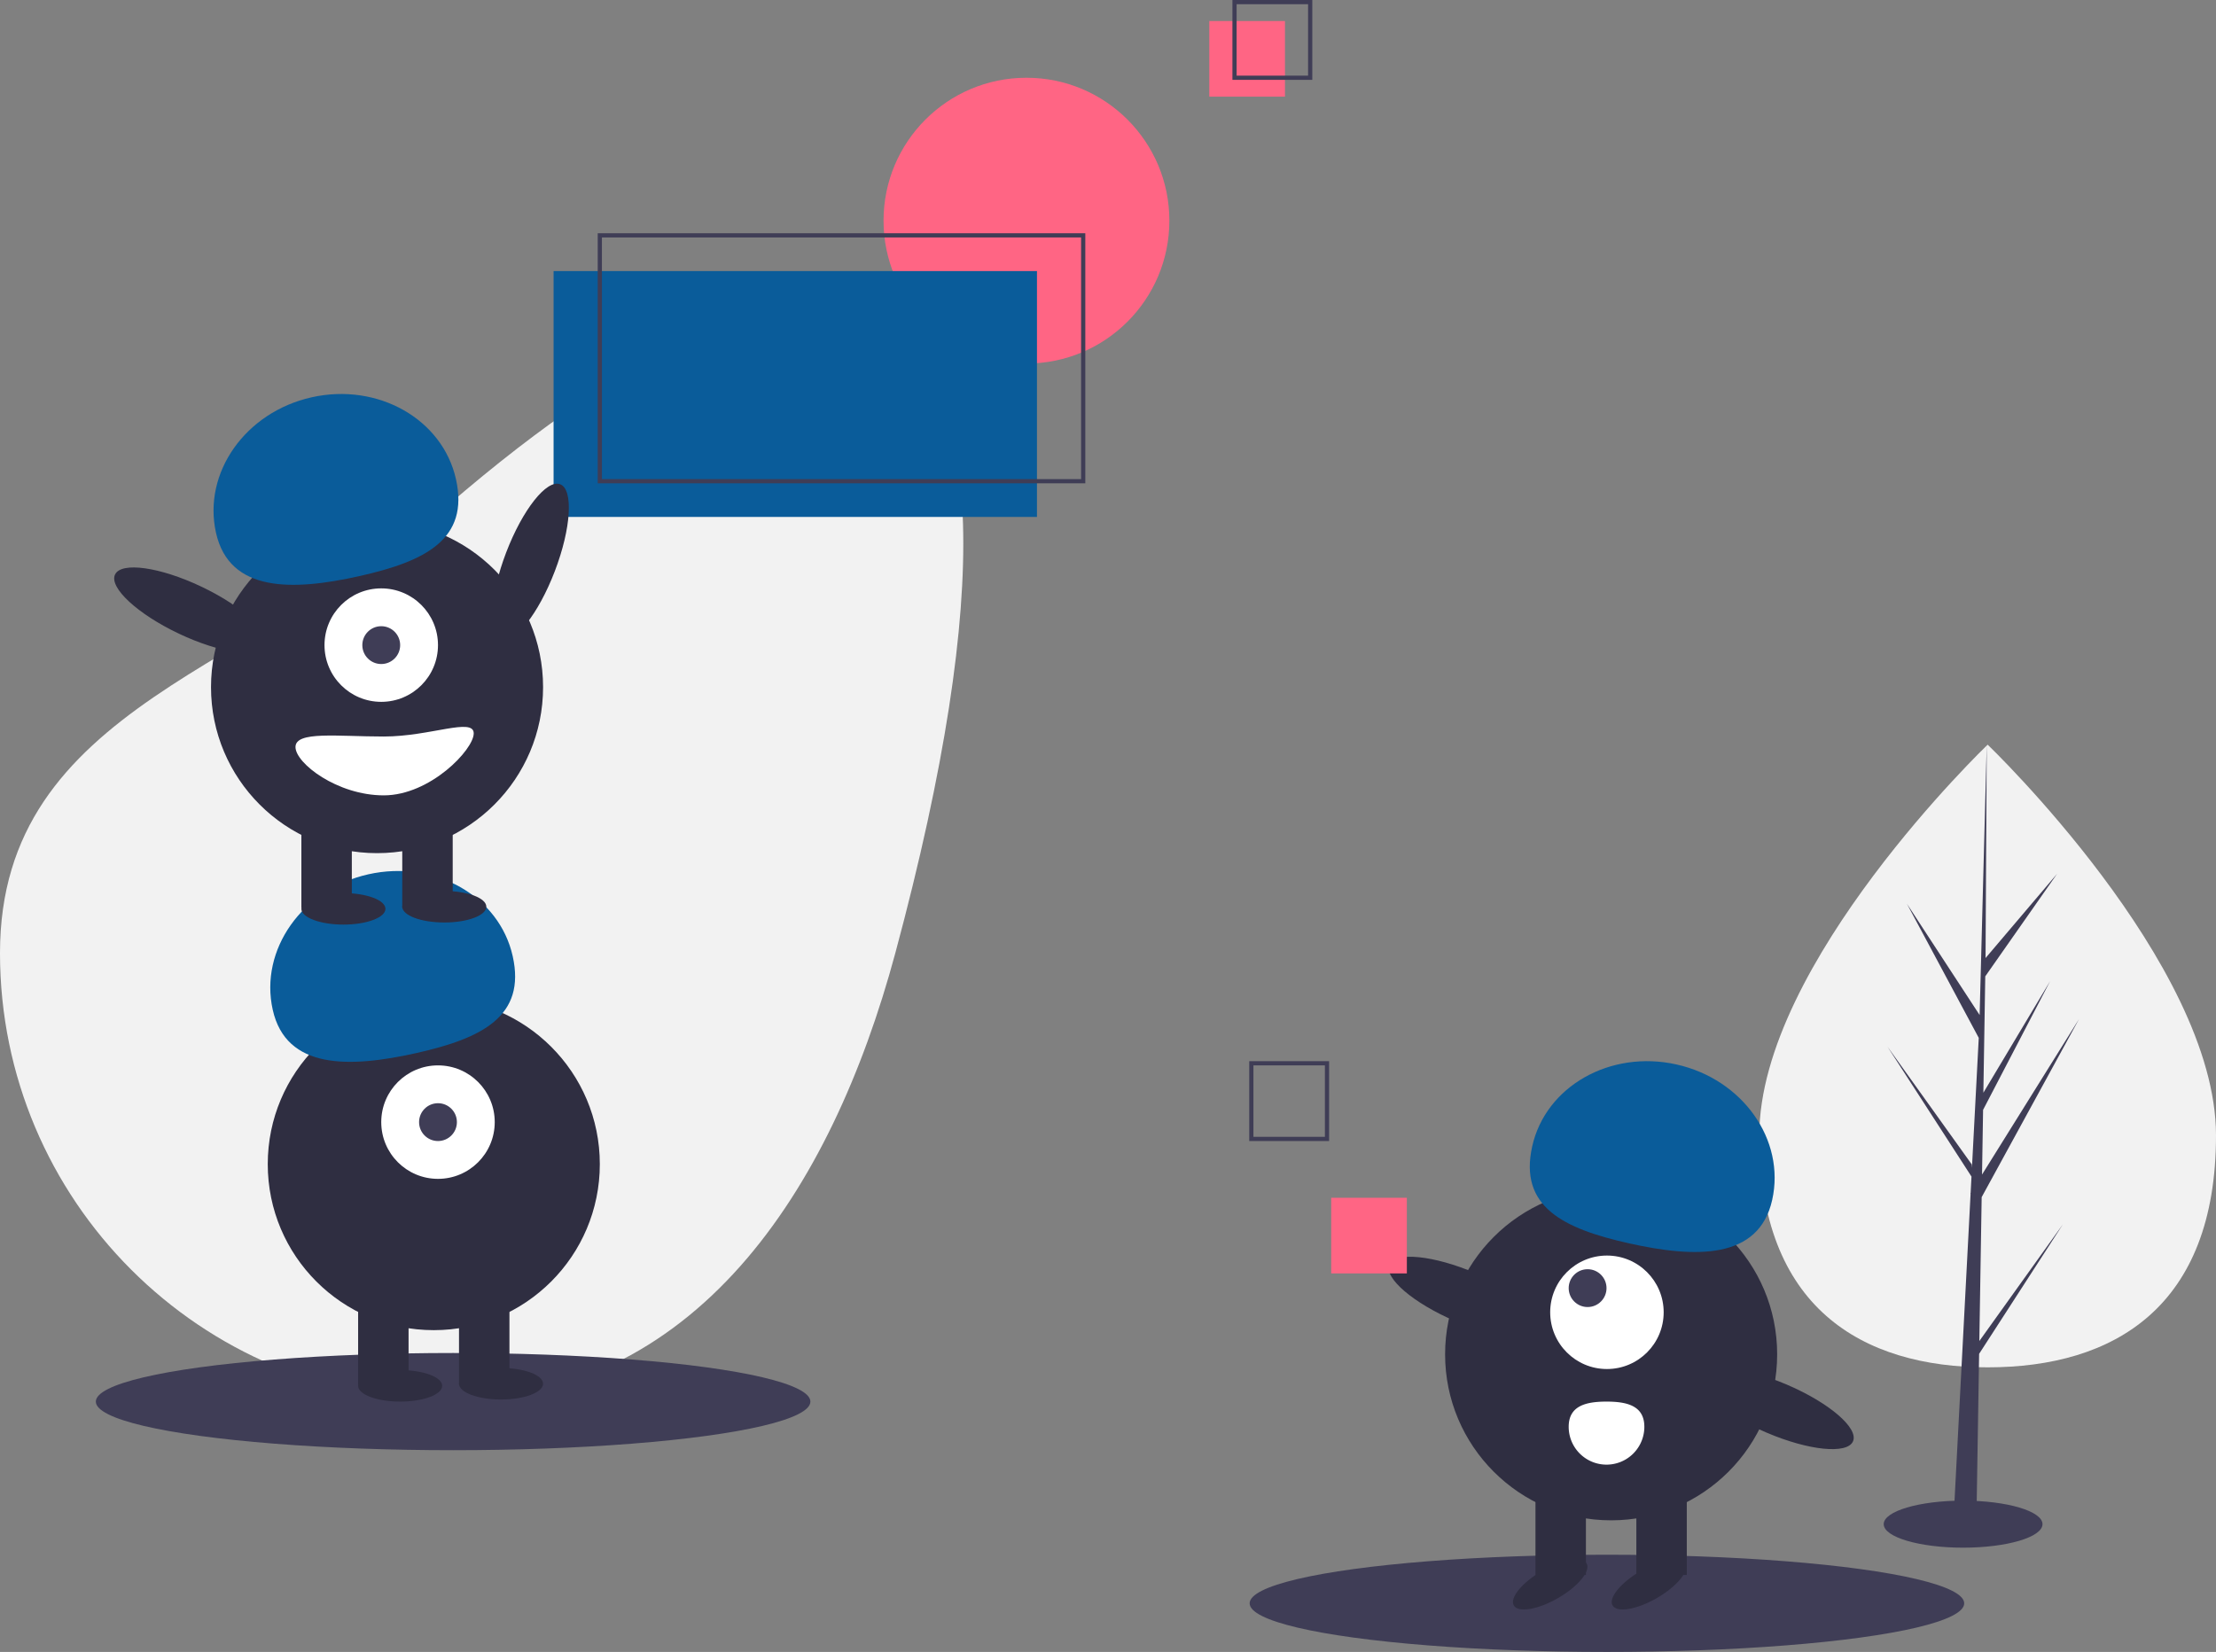 <svg xmlns="http://www.w3.org/2000/svg" id="a9d5c6ed-9ea4-42a3-ab78-5bac3f9dde90" data-name="Layer 1" viewBox="0 0 1054.402 786.127" class="injected-svg ClassicGrid__ImageFile-sc-td9pmq-4 fNAcXv grid_media" xmlns:xlink="http://www.w3.org/1999/xlink"><rect x="0" y="0" width="1054.402" height="786.127" fill="#808080" stroke="none"/><title>elements</title><path d="M498.799,510c-30.595,113.588-95.363,213-213,213s-213-95.363-213-213,123.99-136.088,213-213C466.553,140.814,593.81,157.253,498.799,510Z" transform="translate(-72.799 -56.436)" fill="#f2f2f2"></path><circle cx="488.402" cy="105" r="68" fill="#ff6584"></circle><rect x="575.402" y="10" width="36" height="36" fill="#ff6584"></rect><ellipse cx="215.598" cy="667" rx="170" ry="23.127" fill="#3f3d56"></ellipse><rect x="263.402" y="129" width="230" height="117" fill="#0a5c9a"></rect><circle cx="206.402" cy="554" r="79" fill="#2f2e41"></circle><rect x="170.402" y="616" width="24" height="43" fill="#2f2e41"></rect><rect x="218.402" y="616" width="24" height="43" fill="#2f2e41"></rect><ellipse cx="190.402" cy="659.5" rx="20" ry="7.5" fill="#2f2e41"></ellipse><ellipse cx="238.402" cy="658.5" rx="20" ry="7.5" fill="#2f2e41"></ellipse><circle cx="208.402" cy="534" r="27" fill="#fff"></circle><circle cx="208.402" cy="534" r="9" fill="#3f3d56"></circle><path d="M202.568,536.969c-6.379-28.568,14.012-57.434,45.544-64.475s62.265,10.41,68.644,38.978-14.519,39.104-46.051,46.145S208.947,565.536,202.568,536.969Z" transform="translate(-72.799 -56.436)" fill="#0a5c9a"></path><circle cx="179.402" cy="327" r="79" fill="#2f2e41"></circle><rect x="143.402" y="389" width="24" height="43" fill="#2f2e41"></rect><rect x="191.402" y="389" width="24" height="43" fill="#2f2e41"></rect><ellipse cx="163.402" cy="432.5" rx="20" ry="7.5" fill="#2f2e41"></ellipse><ellipse cx="211.402" cy="431.5" rx="20" ry="7.5" fill="#2f2e41"></ellipse><circle cx="181.402" cy="307" r="27" fill="#fff"></circle><circle cx="181.402" cy="307" r="9" fill="#3f3d56"></circle><path d="M175.568,309.969c-6.379-28.568,14.012-57.434,45.544-64.475s62.265,10.41,68.644,38.978-14.519,39.104-46.051,46.145S181.947,338.536,175.568,309.969Z" transform="translate(-72.799 -56.436)" fill="#0a5c9a"></path><ellipse cx="325.221" cy="323.78" rx="39.5" ry="12.4" transform="translate(-166.132 455.531) rotate(-69.082)" fill="#2f2e41"></ellipse><ellipse cx="163.221" cy="346.78" rx="12.4" ry="39.5" transform="translate(-292.848 289.213) rotate(-64.626)" fill="#2f2e41"></ellipse><path d="M213.397,411.936c0,7.732,19.909,23,42,23s42.805-21.768,42.805-29.5-20.713,1.5-42.805,1.5S213.397,404.204,213.397,411.936Z" transform="translate(-72.799 -56.436)" fill="#fff"></path><rect x="285.402" y="112" width="230" height="117" fill="none" stroke="#3f3d56" stroke-miterlimit="10" stroke-width="2"></rect><rect x="587.402" y="1" width="36" height="36" fill="none" stroke="#3f3d56" stroke-miterlimit="10" stroke-width="2"></rect><path d="M1127.201,596.733c0,81.828-48.645,110.399-108.652,110.399s-108.652-28.571-108.652-110.399,108.652-185.925,108.652-185.925S1127.201,514.906,1127.201,596.733Z" transform="translate(-72.799 -56.436)" fill="#f2f2f2"></path><polygon points="941.792 638.179 942.905 569.696 989.215 484.974 943.079 558.954 943.58 528.161 975.496 466.865 943.712 520.012 943.712 520.013 944.612 464.631 978.789 415.832 944.753 455.922 945.315 354.372 941.783 488.806 942.073 483.26 907.325 430.072 941.516 493.906 938.278 555.758 938.182 554.116 898.123 498.144 938.06 559.916 937.655 567.651 937.583 567.767 937.616 568.402 929.402 725.325 940.377 725.325 941.693 644.272 981.533 582.651 941.792 638.179" fill="#3f3d56"></polygon><ellipse cx="934.07" cy="725.322" rx="37.779" ry="11.194" fill="#3f3d56"></ellipse><ellipse cx="764.598" cy="763" rx="170" ry="23.127" fill="#3f3d56"></ellipse><circle cx="766.598" cy="644.5" r="79" fill="#2f2e41"></circle><rect x="851.397" y="762.936" width="24" height="43" transform="translate(1653.994 1512.436) rotate(-180)" fill="#2f2e41"></rect><rect x="803.397" y="762.936" width="24" height="43" transform="translate(1557.994 1512.436) rotate(-180)" fill="#2f2e41"></rect><ellipse cx="810.397" cy="810.436" rx="20" ry="7.5" transform="translate(-369.445 457.34) rotate(-30)" fill="#2f2e41"></ellipse><ellipse cx="857.397" cy="810.436" rx="20" ry="7.5" transform="translate(-363.148 480.84) rotate(-30)" fill="#2f2e41"></ellipse><circle cx="764.598" cy="624.5" r="27" fill="#fff"></circle><circle cx="755.402" cy="613" r="9" fill="#3f3d56"></circle><path d="M916.029,627.469c6.379-28.568-14.012-57.434-45.544-64.475s-62.265,10.41-68.644,38.978,14.519,39.104,46.051,46.145S909.65,656.036,916.029,627.469Z" transform="translate(-72.799 -56.436)" fill="#0a5c9a"></path><ellipse cx="770.181" cy="673.78" rx="12.4" ry="39.5" transform="translate(-225.096 1060.279) rotate(-66.829)" fill="#2f2e41"></ellipse><ellipse cx="918.181" cy="726.78" rx="12.4" ry="39.5" transform="translate(-184.056 1228.486) rotate(-66.829)" fill="#2f2e41"></ellipse><rect x="633.402" y="570" width="36" height="36" fill="#ff6584"></rect><rect x="595.402" y="506" width="36" height="36" fill="none" stroke="#3f3d56" stroke-miterlimit="10" stroke-width="2"></rect><path d="M855.201,735.436a18,18,0,0,1-36,0c0-9.941,8.059-12,18-12S855.201,725.495,855.201,735.436Z" transform="translate(-72.799 -56.436)" fill="#fff"></path></svg>
